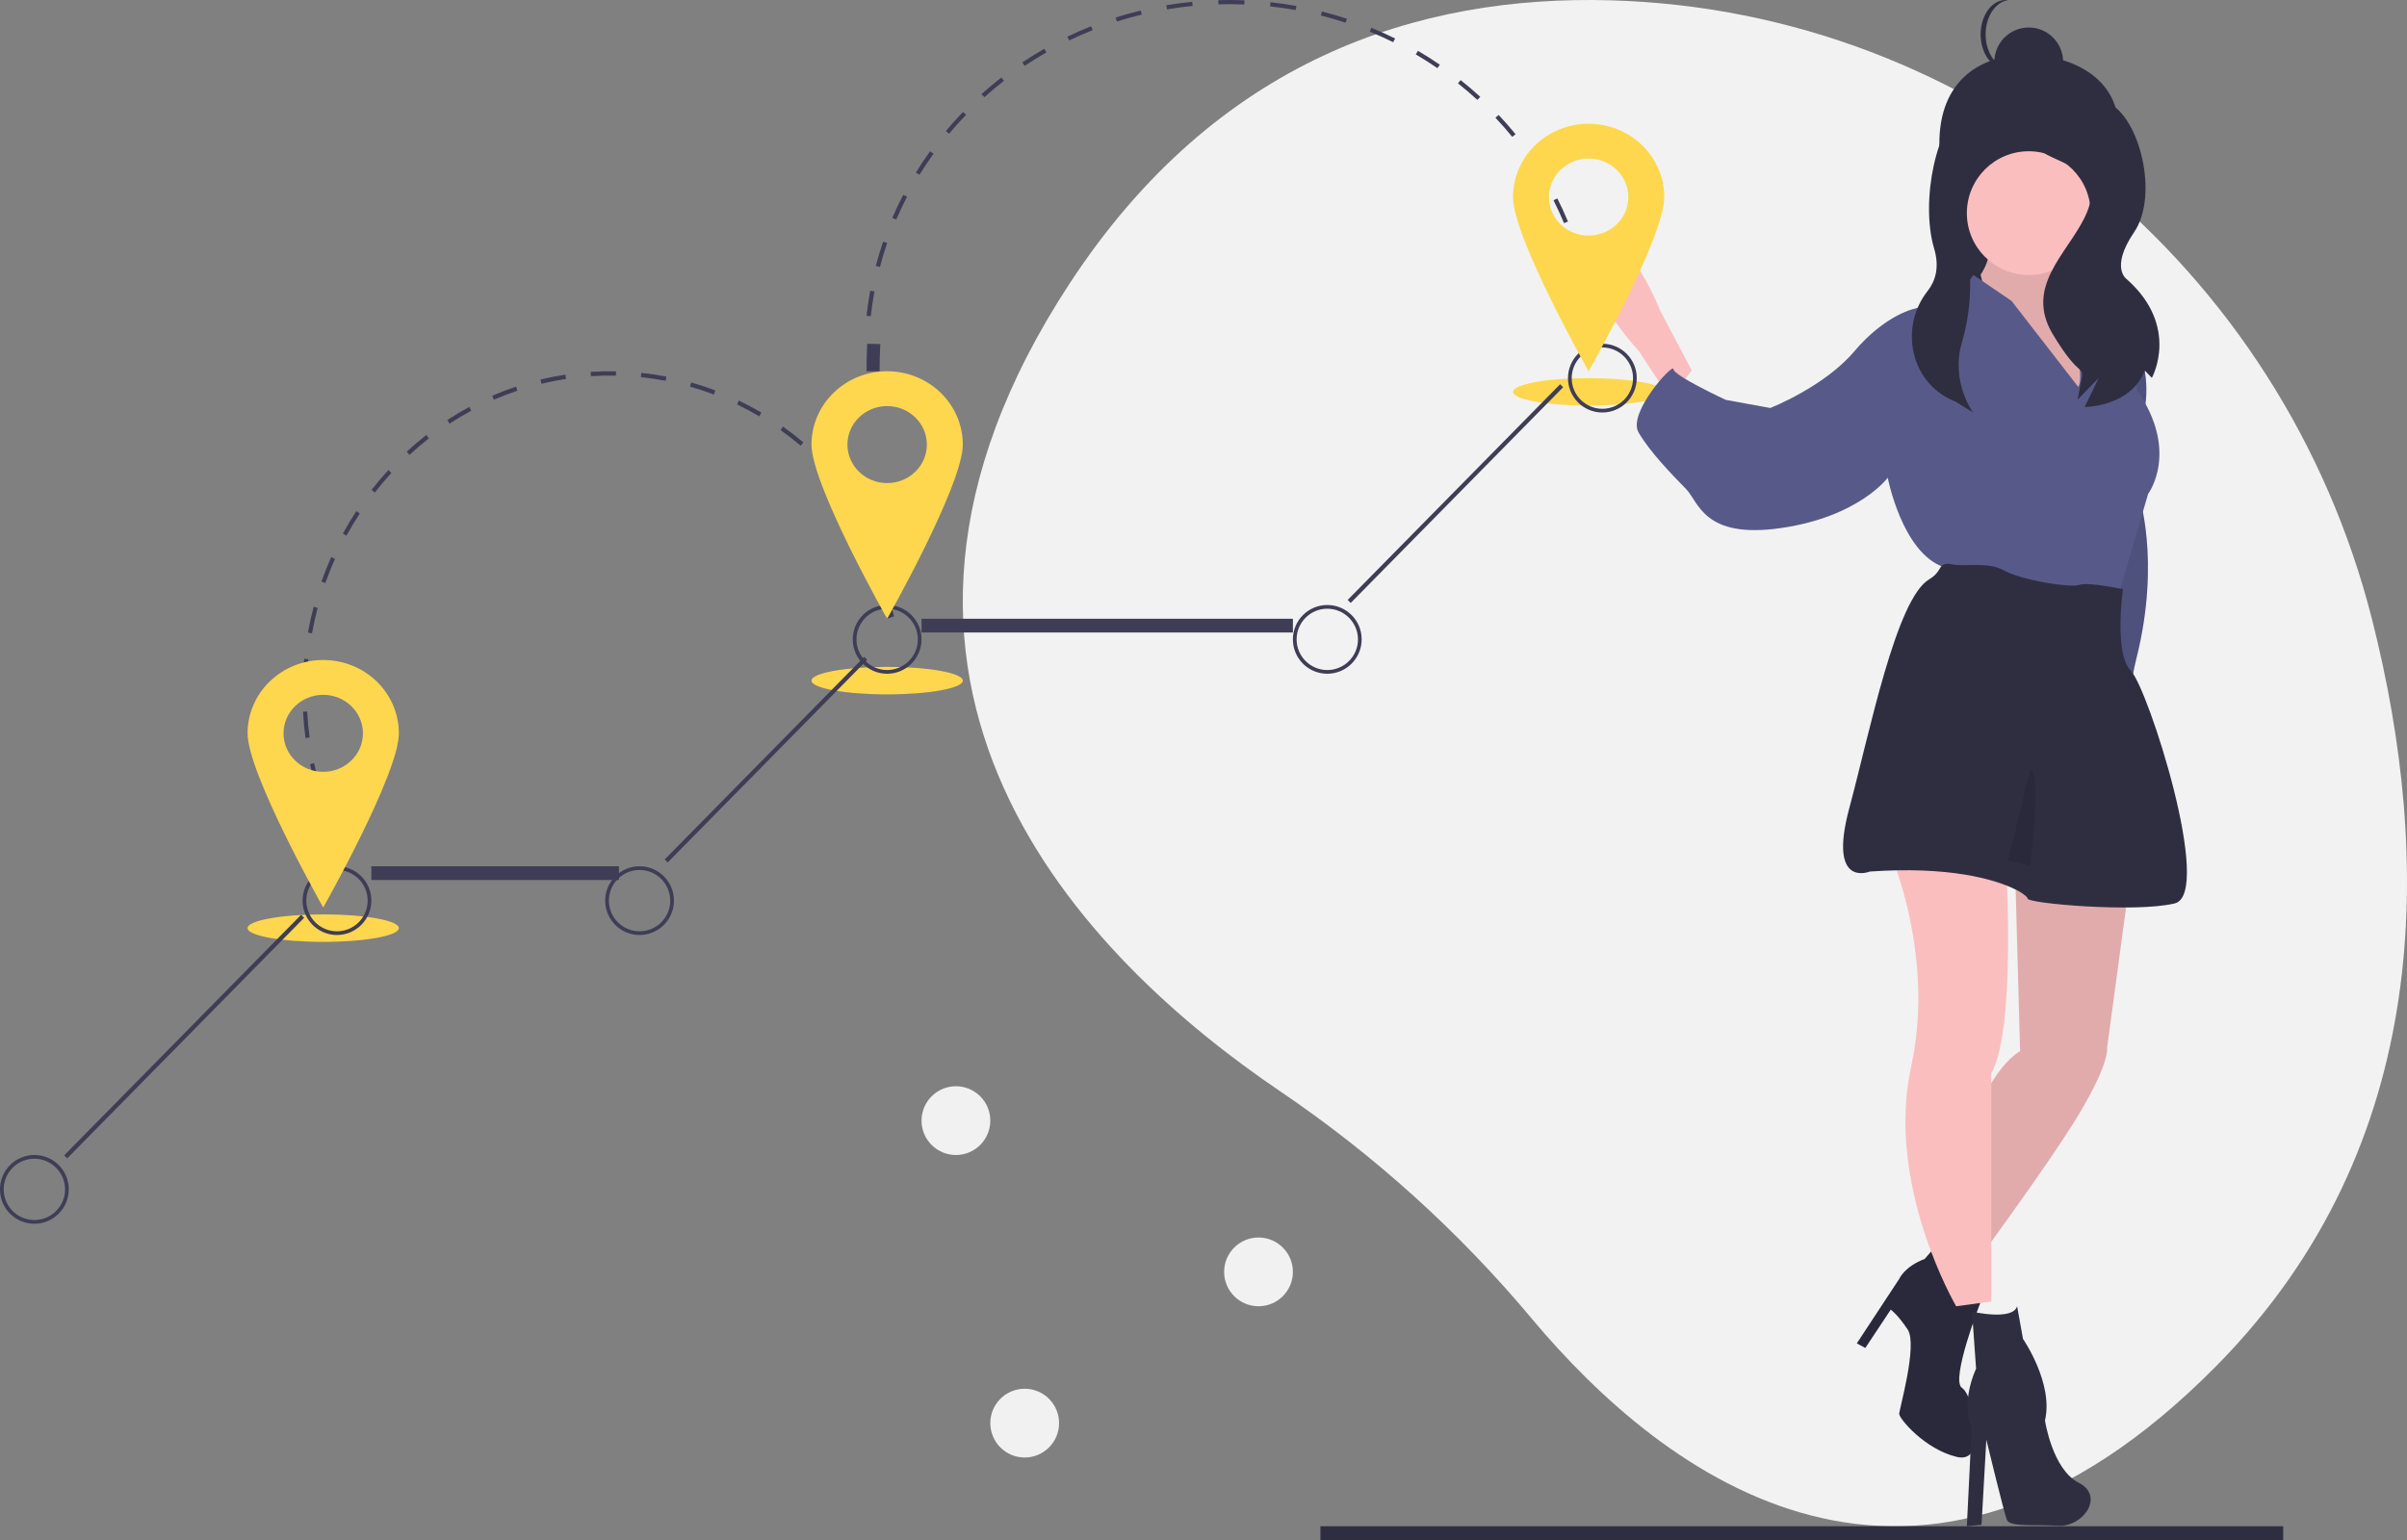 <?xml version="1.0" encoding="UTF-8"?>
<svg width="175px" height="112px" viewBox="0 0 175 112" version="1.1" xmlns="http://www.w3.org/2000/svg" xmlns:xlink="http://www.w3.org/1999/xlink">
    <rect x="0" y="0" width="175" height="112" fill="#808080" stroke="none"/>
    <title>undraw_destinations_fpv7</title>
    <g id="Page-1" stroke="none" stroke-width="1" fill="none" fill-rule="evenodd">
        <g id="Infosoft-Global-option-2-Copy" transform="translate(-498, -623)" fill-rule="nonzero">
            <g id="Group-31" transform="translate(470, 601)">
                <g id="undraw_destinations_fpv7" transform="translate(28, 22)">
                    <path d="M172.471,45.095 C165.966,19.351 143.489,0.768 117.105,0.023 C103.158,-0.371 88.48,4.284 77.794,20.576 C58.692,49.699 78.968,69.824 93.104,79.387 C99.934,84.016 106.088,89.583 111.387,95.925 C120.936,107.329 139.305,121.499 161.182,99.296 C177.038,83.203 176.804,62.243 172.471,45.095 Z" id="Path" fill="#F2F2F2"></path>
                    <path d="M23.664,65 C23.437,64.457 23.213,63.9 23,63.344 L23.345,63 C23.555,63.549 23.776,64.099 24,64.634 L23.664,65 Z" id="Path" fill="#3F3D56"></path>
                    <path d="M24.42,61 C24.142,60.429 23.883,59.84 23.652,59.248 L23.929,59.129 C24.158,59.713 24.413,60.295 24.687,60.858 L24.42,61 Z M23.025,57.435 C22.841,56.825 22.679,56.198 22.544,55.574 L22.837,55.505 C22.97,56.121 23.129,56.739 23.311,57.341 L23.025,57.435 Z M22.212,53.678 C22.127,53.045 22.066,52.4 22.031,51.76 L22.331,51.742 C22.365,52.374 22.426,53.01 22.509,53.634 L22.212,53.678 Z M22.3,49.841 L22,49.833 C22.014,49.192 22.054,48.546 22.118,47.911 L22.417,47.943 C22.353,48.57 22.314,49.208 22.3,49.841 L22.3,49.841 Z M22.682,46.063 L22.387,46.004 C22.501,45.376 22.642,44.744 22.806,44.128 L23.095,44.211 C22.933,44.82 22.794,45.443 22.682,46.063 L22.682,46.063 Z M23.653,42.402 L23.372,42.294 C23.584,41.693 23.823,41.094 24.082,40.514 L24.354,40.646 C24.098,41.219 23.862,41.81 23.653,42.402 L23.653,42.402 Z M64.724,41.433 C64.489,40.852 64.228,40.273 63.948,39.713 L64.214,39.568 C64.498,40.136 64.762,40.722 65,41.311 L64.724,41.433 Z M25.19,38.957 L24.93,38.802 C25.234,38.246 25.564,37.697 25.91,37.169 L26.158,37.346 C25.815,37.867 25.49,38.409 25.19,38.957 Z M63.04,38.066 C62.717,37.533 62.368,37.007 62.004,36.503 L62.244,36.314 C62.613,36.825 62.966,37.358 63.293,37.898 L63.04,38.066 Z M27.248,35.824 L27.016,35.626 C27.403,35.129 27.814,34.644 28.238,34.183 L28.454,34.4 C28.036,34.855 27.63,35.334 27.248,35.824 Z M60.85,35.033 C60.448,34.562 60.022,34.102 59.584,33.667 L59.791,33.44 C60.235,33.881 60.666,34.347 61.074,34.825 L60.85,35.033 Z M29.767,33.084 L29.569,32.849 C30.028,32.426 30.509,32.017 31,31.634 L31.179,31.885 C30.695,32.263 30.22,32.666 29.767,33.084 Z M58.216,32.414 C57.746,32.018 57.254,31.637 56.754,31.283 L56.922,31.023 C57.429,31.383 57.928,31.769 58.404,32.17 L58.216,32.414 Z M32.68,30.812 L32.521,30.546 C33.04,30.207 33.579,29.886 34.122,29.593 L34.26,29.871 C33.723,30.16 33.192,30.477 32.68,30.812 Z M55.208,30.28 C54.681,29.97 54.136,29.678 53.588,29.415 L53.714,29.13 C54.269,29.397 54.821,29.692 55.355,30.007 L55.208,30.28 Z M35.908,29.07 L35.793,28.781 C36.358,28.535 36.94,28.312 37.522,28.116 L37.613,28.415 C37.039,28.608 36.465,28.828 35.908,29.07 Z M51.905,28.692 C51.338,28.477 50.754,28.283 50.171,28.118 L50.25,27.815 C50.841,27.983 51.432,28.179 52.008,28.397 L51.905,28.692 Z M39.366,27.909 L39.299,27.604 C39.894,27.459 40.504,27.339 41.11,27.247 L41.153,27.557 C40.555,27.648 39.954,27.767 39.366,27.909 L39.366,27.909 Z M48.397,27.696 C47.804,27.582 47.199,27.492 46.596,27.429 L46.626,27.117 C47.237,27.181 47.851,27.272 48.451,27.388 L48.397,27.696 Z M42.962,27.36 L42.943,27.047 C43.553,27.007 44.175,26.992 44.786,27.004 L44.781,27.317 C44.177,27.306 43.564,27.32 42.962,27.36 L42.962,27.36 Z" id="Shape" fill="#3F3D56"></path>
                    <path d="M64.473,45 C64.327,44.398 64.168,43.791 64,43.196 L64.52,43 C64.69,43.603 64.852,44.218 65,44.829 L64.473,45 Z" id="Path" fill="#3F3D56"></path>
                    <path d="M63.951,27 L63,27 C63,26.337 63.017,25.664 63.05,25 L64,25.023 C63.967,25.679 63.951,26.344 63.951,27 Z" id="Path" fill="#3F3D56"></path>
                    <path d="M63.31,23 L63,22.968 C63.067,22.359 63.157,21.745 63.269,21.144 L63.576,21.197 C63.466,21.792 63.376,22.398 63.31,23 Z M63.974,19.417 L63.672,19.343 C63.828,18.749 64.009,18.154 64.208,17.574 L64.504,17.67 C64.307,18.243 64.128,18.831 63.974,19.417 L63.974,19.417 Z M113.711,16.228 C113.478,15.667 113.22,15.107 112.946,14.564 L113.226,14.431 C113.504,14.98 113.764,15.547 114,16.115 L113.711,16.228 Z M65.163,15.963 L64.875,15.846 C65.118,15.281 65.385,14.717 65.669,14.17 L65.948,14.306 C65.667,14.847 65.403,15.404 65.163,15.963 L65.163,15.963 Z M112.06,12.958 C111.747,12.435 111.41,11.917 111.058,11.417 L111.316,11.247 C111.672,11.752 112.013,12.277 112.33,12.806 L112.06,12.958 Z M66.853,12.709 L66.585,12.554 C66.908,12.029 67.256,11.508 67.618,11.005 L67.874,11.179 C67.516,11.675 67.172,12.19 66.853,12.709 L66.853,12.709 Z M109.945,9.95 C109.557,9.475 109.147,9.009 108.726,8.563 L108.956,8.359 C109.382,8.81 109.797,9.282 110.189,9.762 L109.945,9.95 Z M69.004,9.723 L68.762,9.533 C69.16,9.057 69.58,8.59 70.012,8.143 L70.239,8.35 C69.813,8.791 69.398,9.253 69.004,9.723 Z M107.409,7.264 C106.955,6.848 106.481,6.442 105.999,6.059 L106.197,5.825 C106.685,6.213 107.164,6.623 107.623,7.044 L107.409,7.264 Z M71.572,7.066 L71.36,6.844 C71.823,6.428 72.307,6.023 72.8,5.64 L72.995,5.876 C72.508,6.255 72.029,6.655 71.572,7.066 L71.572,7.066 Z M104.504,4.954 C103.995,4.605 103.466,4.269 102.932,3.956 L103.094,3.697 C103.634,4.014 104.169,4.354 104.684,4.707 L104.504,4.954 Z M74.502,4.789 L74.324,4.54 C74.844,4.192 75.383,3.859 75.926,3.548 L76.085,3.808 C75.547,4.116 75.015,4.445 74.502,4.789 L74.502,4.789 Z M101.29,3.07 C100.735,2.794 100.161,2.535 99.587,2.3 L99.709,2.021 C100.29,2.26 100.87,2.522 101.432,2.8 L101.29,3.07 Z M77.735,2.941 L77.597,2.67 C78.162,2.398 78.744,2.143 79.328,1.911 L79.446,2.191 C78.869,2.42 78.294,2.672 77.735,2.941 L77.735,2.941 Z M97.831,1.651 C97.241,1.456 96.635,1.28 96.031,1.127 L96.11,0.834 C96.722,0.989 97.334,1.168 97.931,1.365 L97.831,1.651 Z M81.207,1.562 L81.11,1.274 C81.709,1.084 82.324,0.912 82.937,0.764 L83.012,1.057 C82.407,1.204 81.799,1.374 81.207,1.562 L81.207,1.562 Z M94.197,0.73 C93.584,0.62 92.959,0.53 92.339,0.462 L92.373,0.162 C93.001,0.23 93.633,0.321 94.254,0.433 L94.197,0.73 Z M84.85,0.68 L84.797,0.383 C85.418,0.278 86.052,0.193 86.68,0.132 L86.711,0.432 C86.09,0.493 85.464,0.577 84.85,0.68 L84.85,0.68 Z M90.465,0.324 C89.841,0.299 89.206,0.296 88.586,0.314 L88.577,0.012 C89.204,-0.007 89.846,-0.003 90.478,0.022 L90.465,0.324 Z" id="Shape" fill="#3F3D56"></path>
                    <path d="M113.471,20 C113.324,19.398 113.166,18.79 113,18.193 L113.523,18 C113.691,18.604 113.851,19.219 114,19.829 L113.471,20 Z" id="Path" fill="#3F3D56"></path>
                    <ellipse id="Oval" fill="#FFD74E" cx="23.5" cy="67.5" rx="5.5" ry="1"></ellipse>
                    <ellipse id="Oval" fill="#FFD74E" cx="64.5" cy="49.5" rx="5.5" ry="1"></ellipse>
                    <ellipse id="Oval" fill="#FFD74E" cx="115.5" cy="28.5" rx="5.5" ry="1"></ellipse>
                    <polygon id="Rectangle" fill="#3F3D56" transform="translate(105.815, 35.897) rotate(-45) translate(-105.815, -35.897) " points="94.81 35.827 116.823 35.656 116.821 35.967 94.807 36.138"></polygon>
                    <rect id="Rectangle" fill="#3F3D56" x="67" y="45" width="27" height="1"></rect>
                    <polygon id="Rectangle" fill="#3F3D56" transform="translate(55.689, 55.247) rotate(-45) translate(-55.689, -55.247) " points="45.352 55.172 66.029 55.012 66.026 55.322 45.349 55.483"></polygon>
                    <rect id="Rectangle" fill="#3F3D56" x="27" y="63" width="18" height="1"></rect>
                    <polygon id="Rectangle" fill="#3F3D56" transform="translate(13.39, 75.386) rotate(-45) translate(-13.39, -75.386) " points="1.115 75.326 25.667 75.135 25.665 75.446 1.113 75.637"></polygon>
                    <path d="M24.5,68 C23.489,68 22.577,67.391 22.19,66.457 C21.803,65.523 22.017,64.447 22.732,63.732 C23.447,63.017 24.523,62.803 25.457,63.19 C26.391,63.577 27,64.489 27,65.5 C26.998,66.88 25.88,67.998 24.5,68 Z M24.5,63.27 C23.598,63.27 22.785,63.814 22.44,64.647 C22.095,65.48 22.286,66.439 22.923,67.077 C23.561,67.714 24.52,67.905 25.353,67.56 C26.186,67.215 26.73,66.402 26.73,65.5 C26.728,64.269 25.731,63.272 24.5,63.27 L24.5,63.27 Z" id="Shape" fill="#3F3D56"></path>
                    <path d="M46.5,68 C45.119,68 44,66.881 44,65.5 C44,64.119 45.119,63 46.5,63 C47.881,63 49,64.119 49,65.5 C48.998,66.88 47.88,67.998 46.5,68 L46.5,68 Z M46.5,63.27 C45.598,63.27 44.785,63.814 44.44,64.647 C44.095,65.48 44.286,66.439 44.923,67.077 C45.561,67.714 46.52,67.905 47.353,67.56 C48.186,67.215 48.73,66.402 48.73,65.5 C48.728,64.269 47.731,63.272 46.5,63.27 L46.5,63.27 Z" id="Shape" fill="#3F3D56"></path>
                    <path d="M64.5,49 C63.119,49 62,47.881 62,46.5 C62,45.119 63.119,44 64.5,44 C65.881,44 67,45.119 67,46.5 C66.998,47.88 65.88,48.998 64.5,49 Z M64.5,44.27 C63.269,44.27 62.27,45.269 62.27,46.5 C62.27,47.731 63.269,48.73 64.5,48.73 C65.731,48.73 66.73,47.731 66.73,46.5 C66.728,45.269 65.731,44.272 64.5,44.27 L64.5,44.27 Z" id="Shape" fill="#3F3D56"></path>
                    <path d="M96.5,49 C95.119,49 94,47.881 94,46.5 C94,45.119 95.119,44 96.5,44 C97.881,44 99,45.119 99,46.5 C98.998,47.88 97.88,48.998 96.5,49 L96.5,49 Z M96.5,44.27 C95.269,44.27 94.27,45.269 94.27,46.5 C94.27,47.731 95.269,48.73 96.5,48.73 C97.731,48.73 98.73,47.731 98.73,46.5 C98.728,45.269 97.731,44.272 96.5,44.27 L96.5,44.27 Z" id="Shape" fill="#3F3D56"></path>
                    <path d="M116.5,30 C115.119,30 114,28.881 114,27.5 C114,26.119 115.119,25 116.5,25 C117.881,25 119,26.119 119,27.5 C118.998,28.88 117.88,29.998 116.5,30 Z M116.5,25.27 C115.269,25.27 114.27,26.269 114.27,27.5 C114.27,28.731 115.269,29.73 116.5,29.73 C117.731,29.73 118.73,28.731 118.73,27.5 C118.728,26.269 117.731,25.272 116.5,25.27 L116.5,25.27 Z" id="Shape" fill="#3F3D56"></path>
                    <path d="M2.5,89 C1.489,89 0.577,88.391 0.19,87.457 C-0.197,86.523 0.017,85.447 0.732,84.732 C1.447,84.017 2.523,83.803 3.457,84.19 C4.391,84.577 5,85.489 5,86.5 C4.998,87.88 3.88,88.998 2.5,89 Z M2.5,84.27 C1.598,84.27 0.785,84.814 0.44,85.647 C0.095,86.48 0.286,87.439 0.923,88.077 C1.561,88.714 2.52,88.905 3.353,88.56 C4.186,88.215 4.73,87.402 4.73,86.5 C4.728,85.269 3.731,84.272 2.5,84.27 Z" id="Shape" fill="#3F3D56"></path>
                    <path d="M23.5,48 C22.041,48 20.642,48.562 19.611,49.562 C18.579,50.562 18,51.919 18,53.333 C18,56.279 23.5,66 23.5,66 C23.5,66 29,56.279 29,53.333 C29,51.919 28.421,50.562 27.389,49.562 C26.358,48.562 24.959,48 23.5,48 L23.5,48 Z M23.5,56.133 C21.905,56.133 20.613,54.88 20.613,53.333 C20.613,51.787 21.905,50.533 23.5,50.533 C25.095,50.533 26.387,51.787 26.387,53.333 C26.387,54.88 25.095,56.133 23.5,56.133 Z" id="Shape" fill="#FFD74E"></path>
                    <path d="M64.5,27 C61.462,27 59,29.388 59,32.333 C59,35.279 64.5,45 64.5,45 C64.5,45 70,35.279 70,32.333 C70,30.919 69.421,29.562 68.389,28.562 C67.358,27.562 65.959,27 64.5,27 L64.5,27 Z M64.5,35.133 C62.905,35.133 61.612,33.88 61.612,32.333 C61.612,30.787 62.905,29.533 64.5,29.533 C66.095,29.533 67.387,30.787 67.387,32.333 C67.387,33.88 66.095,35.133 64.5,35.133 Z" id="Shape" fill="#FFD74E"></path>
                    <rect id="Rectangle" fill="#2F2E41" x="96" y="111" width="70" height="1"></rect>
                    <path d="M153.71,11 C152.588,14.663 150.868,18 147.362,18 C143.857,18 141.212,14.86 141.015,11 C140.762,6.068 143.776,3.98 147.362,4 C151.599,4.024 155.041,6.653 153.71,11 Z" id="Path" fill="#2F2E41"></path>
                    <rect id="Rectangle" fill="#2F2E41" x="141" y="11" width="13" height="14"></rect>
                    <path d="M153.026,23 L154.179,23 C154.179,23 157,26.249 155.718,30.659 C154.436,35.068 155.462,35.881 155.462,35.881 C155.462,35.881 157.131,40.656 155.336,47.85 C153.541,55.045 157,57 157,57 L153.795,51.198 L152,35.881 L153.026,23 Z" id="Path" fill="#575A89"></path>
                    <path d="M153.026,23 L154.179,23 C154.179,23 157,26.249 155.718,30.659 C154.436,35.068 155.462,35.881 155.462,35.881 C155.462,35.881 157.131,40.656 155.336,47.85 C153.541,55.045 157,57 157,57 L153.795,51.198 L152,35.881 L153.026,23 Z" id="Path" fill="#000000" opacity="0.1"></path>
                    <path d="M150.346,16.022 C150.346,16.022 149.423,20.241 149.885,20.241 C150.346,20.241 151.962,22.483 151.962,22.483 L153,26.835 L152.192,30 L149.423,29.341 L145.962,24.989 L144.923,23.802 L144,19.978 C144,19.978 145.154,18.395 144.346,17.077 C143.538,15.758 150.346,16.022 150.346,16.022 Z" id="Path" fill="#FBBEBE"></path>
                    <path d="M150.346,16.022 C150.346,16.022 149.423,20.241 149.885,20.241 C150.346,20.241 151.962,22.483 151.962,22.483 L153,26.835 L152.192,30 L149.423,29.341 L145.962,24.989 L144.923,23.802 L144,19.978 C144,19.978 145.154,18.395 144.346,17.077 C143.538,15.758 150.346,16.022 150.346,16.022 Z" id="Path" fill="#000000" opacity="0.1"></path>
                    <path d="M123,26.938 L120.693,22.571 C120.693,22.571 118.202,16.198 116.419,18.502 C114.636,20.807 119.119,25.482 119.119,25.482 L121.427,29 L123,26.938 Z" id="Path" fill="#FBBEBE"></path>
                    <path d="M155,62.855 L153.194,76.215 C153.194,76.215 153.419,77.242 151.161,81.01 C148.903,84.779 142.806,93 142.806,93 L141,89.574 C141,89.574 143.145,78.727 146.871,76.443 L146.419,60 L155,62.855 Z" id="Path" fill="#FBBEBE"></path>
                    <path d="M155,62.855 L153.194,76.215 C153.194,76.215 153.419,77.242 151.161,81.01 C148.903,84.779 142.806,93 142.806,93 L141,89.574 C141,89.574 143.145,78.727 146.871,76.443 L146.419,60 L155,62.855 Z" id="Path" fill="#000000" opacity="0.1"></path>
                    <path d="M141.288,90 L144,94.687 C144,94.687 141.781,100.378 142.644,100.935 C143.507,101.493 144.616,106.515 142.274,105.957 C139.932,105.399 138.082,103.167 138.082,102.832 C138.082,102.498 139.438,97.811 138.699,96.695 C137.959,95.579 137.466,95.245 137.466,95.245 L135.616,98.034 L135,97.699 L138.082,93.013 C138.082,93.013 138.452,92.12 139.932,91.562 L141.288,90 Z" id="Path" fill="#2F2E41"></path>
                    <path d="M141.288,90 L144,94.687 C144,94.687 141.781,100.378 142.644,100.935 C143.507,101.493 144.616,106.515 142.274,105.957 C139.932,105.399 138.082,103.167 138.082,102.832 C138.082,102.498 139.438,97.811 138.699,96.695 C137.959,95.579 137.466,95.245 137.466,95.245 L135.616,98.034 L135,97.699 L138.082,93.013 C138.082,93.013 138.452,92.12 139.932,91.562 L141.288,90 Z" id="Path" fill="#000000" opacity="0.1"></path>
                    <path d="M145.803,61.968 C145.803,61.968 146.666,74.715 144.777,78.058 L144.777,94.654 L142.222,95 C142.222,95 137.061,86.213 138.95,77.569 C140.839,68.925 137,61 137,61 L145.803,61.968 Z" id="Path" fill="#FBBEBE"></path>
                    <circle id="Oval" fill="#FBBEBE" cx="147.5" cy="15.5" r="4.5"></circle>
                    <path d="M151.098,28.138 L146.251,21.887 L143.48,20 L142.326,21.533 L139.094,22.477 C139.094,22.477 137.017,22.949 134.824,25.544 C132.631,28.138 128.706,29.672 128.706,29.672 L125.474,29.082 C125.474,29.082 121.665,27.313 121.665,26.841 C121.665,26.369 118.318,30.026 119.126,31.441 C119.934,32.856 121.665,34.626 122.589,35.569 C123.512,36.513 123.858,39.226 129.514,38.4 C135.17,37.574 137.248,34.744 137.248,34.744 C137.248,34.744 138.286,40.169 141.287,41.231 C144.288,42.292 154.1,43 154.1,43 L156.177,35.923 C156.177,35.923 158.486,32.856 155.369,28.374 C155.369,28.374 155.309,25.868 154.974,24.2 C154.844,23.551 154.672,23.029 154.446,22.831 C153.638,22.123 149.367,20.944 149.367,20.944 C149.367,20.944 150.06,23.303 150.406,23.421 C150.752,23.538 151.56,27.549 151.098,28.138 Z" id="Path" fill="#575A89"></path>
                    <path d="M135.936,63.386 C141.663,62.981 144.997,63.936 146.485,64.665 C146.761,64.792 147.022,64.953 147.26,65.144 C147.369,65.238 147.422,65.311 147.422,65.355 C147.422,65.703 155.268,66.398 158.111,65.703 C160.954,65.008 156.178,50.065 154.927,48.791 C153.676,47.517 154.351,42.854 154.351,42.854 C154.351,42.854 151.857,42.305 151.174,42.536 C150.492,42.768 146.967,42.189 145.716,41.494 C144.465,40.799 142.873,41.262 141.85,41.03 C141.392,40.927 141.162,41.101 141.047,41.326 C140.868,41.663 140.598,41.941 140.269,42.126 C137.855,43.543 135.917,53.338 134.458,58.753 C132.866,64.66 135.936,63.386 135.936,63.386 Z" id="Path" fill="#2F2E41"></path>
                    <path d="M146.654,95 L147.08,97.373 C147.08,97.373 149.319,100.609 148.679,103.305 C148.679,103.305 149.212,106.865 151.13,107.835 C153.049,108.806 151.45,111.071 149.638,110.963 C147.826,110.855 146.121,111.071 145.908,110.532 C145.695,109.993 144.416,104.707 144.416,104.707 L144.066,110.892 L143,111 L143.35,103.845 C143.35,103.845 142.497,102.227 143.67,99.53 L143.374,95.391 C143.374,95.391 146.334,96.079 146.654,95 Z" id="Path" fill="#2F2E41"></path>
                    <path d="M146,62.559 C146.571,62.676 147.108,62.824 147.601,63 C147.726,61.993 148.444,55.903 147.582,56.001 L146,62.559 Z" id="Path" fill="#000000" opacity="0.1"></path>
                    <path d="M144.996,7.471 C144.996,7.471 144.943,7.169 142.884,7.965 C140.825,8.76 139.59,14.627 140.62,18.073 C141.035,19.462 140.697,20.463 140.146,21.163 C138.079,23.792 138.893,27.74 141.904,29.092 C141.989,29.13 142.076,29.168 142.164,29.205 L143.452,30 C143.452,30 141.811,27.777 142.632,24.934 C143.345,22.511 143.433,19.939 142.887,17.47 C142.793,17.054 142.686,16.625 142.565,16.187 C141.535,12.476 142.036,12.905 145.64,9.194 C145.64,9.194 147.699,10.784 149.501,11.579 C151.303,12.375 152.848,13.17 151.56,15.82 C150.273,18.471 147.184,20.856 149.244,24.302 C151.303,27.747 151.56,26.422 151.303,27.747 L151.303,27.747 L151.046,29.072 L152.59,27.482 L151.56,29.602 C151.56,29.602 154.907,29.602 155.937,26.952 L156.451,27.482 C156.451,27.482 158.511,23.771 154.649,20.326 C154.649,20.326 153.362,19.531 155.164,16.88 C156.966,14.23 155.582,8.531 153.266,7.471 C150.949,6.411 144.996,7.471 144.996,7.471 Z" id="Path" fill="#2F2E41"></path>
                    <circle id="Oval" fill="#2F2E41" cx="147.5" cy="4.5" r="2.5"></circle>
                    <path d="M144.364,2.5 C144.364,1.216 145.071,0.141 146,0.013 C145.94,0.004 145.88,0 145.818,0 C144.814,0 144,1.119 144,2.5 C144,3.881 144.814,5 145.818,5 C145.88,5 145.94,4.996 146,4.987 C145.071,4.859 144.364,3.784 144.364,2.5 L144.364,2.5 Z" id="Path" fill="#2F2E41"></path>
                    <path d="M115.5,9 C114.041,9 112.642,9.562 111.611,10.562 C110.579,11.562 110,12.919 110,14.333 C110,17.279 115.5,27 115.5,27 C115.5,27 121,17.279 121,14.333 C121,12.919 120.421,11.562 119.389,10.562 C118.358,9.562 116.959,9 115.5,9 L115.5,9 Z M115.5,17.133 C113.905,17.133 112.613,15.88 112.613,14.333 C112.613,12.787 113.905,11.533 115.5,11.533 C117.095,11.533 118.387,12.787 118.387,14.333 C118.387,15.88 117.095,17.133 115.5,17.133 Z" id="Shape" fill="#FFD74E"></path>
                    <circle id="Oval" fill="#F1F1F1" cx="74.5" cy="103.5" r="2.5"></circle>
                    <circle id="Oval" fill="#F1F1F1" cx="91.5" cy="92.5" r="2.5"></circle>
                    <circle id="Oval" fill="#F1F1F1" cx="69.5" cy="81.5" r="2.5"></circle>
                </g>
            </g>
        </g>
    </g>
</svg>